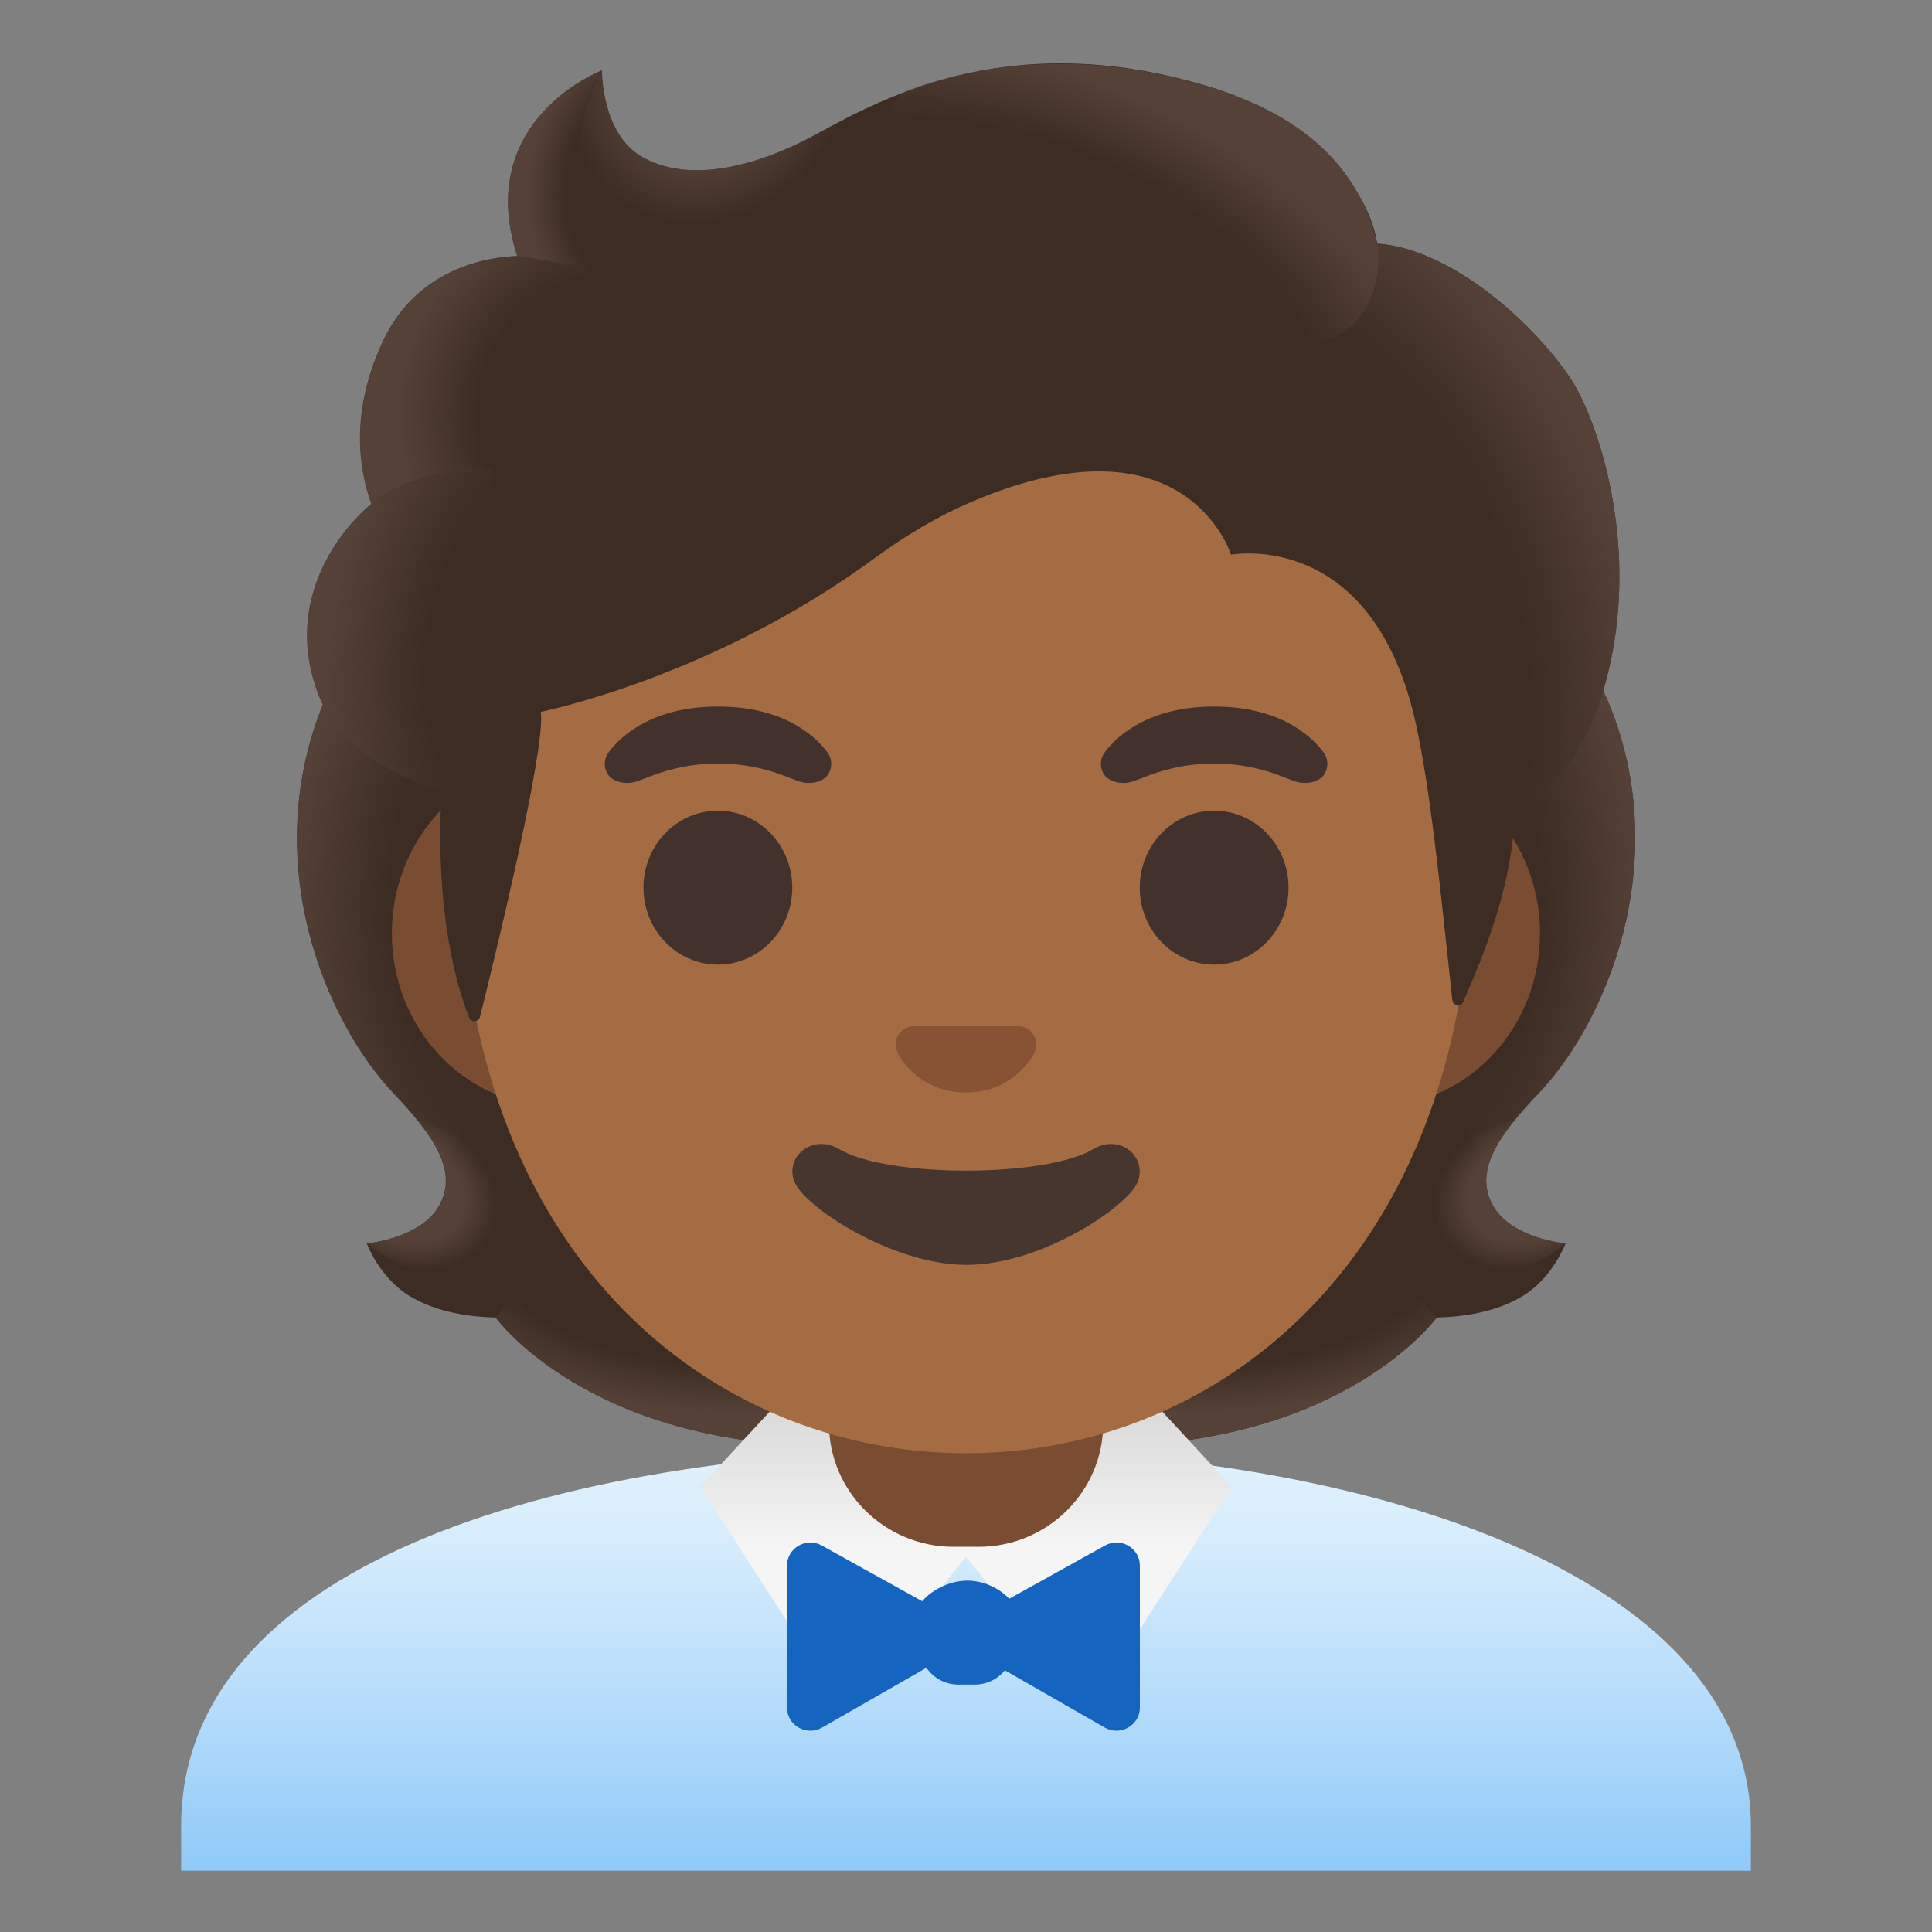 <?xml version="1.0" encoding="utf-8"?>
<!-- Generator: Adobe Illustrator 24.0.3, SVG Export Plug-In . SVG Version: 6.00 Build 0)  -->
<svg version="1.1" id="Layer_1" xmlns="http://www.w3.org/2000/svg" x="0px"
     y="0px"
     viewBox="0 0 128 128" style="enable-background:new 0 0 128 128;" xml:space="preserve">
<rect x="0" y="0" width="128" height="128" fill="#808080" stroke="none"/>
<g id="hairGroup">
	<path id="hair_3_" style="fill:#3C2C23;" d="M98.9,79.85c-1.25-2.27,0.34-4.58,3.06-7.44c4.31-4.54,9-15.07,4.64-25.76
		c0.03-0.06-0.86-1.86-0.83-1.92l-1.79-0.09c-0.57-0.08-20.26-0.12-39.97-0.12s-39.4,0.04-39.97,0.12c0,0-2.65,1.95-2.63,2.01
		c-4.35,10.69,0.33,21.21,4.64,25.76c2.71,2.86,4.3,5.17,3.06,7.44c-1.21,2.21-4.81,2.53-4.81,2.53s0.83,2.26,2.83,3.48
		c1.85,1.13,4.13,1.39,5.7,1.43c0,0,6.15,8.51,22.23,8.51l8.95,0l8.95,0c16.08,0,22.23-8.51,22.23-8.51c1.57-0.04,3.85-0.3,5.7-1.43
		c2-1.22,2.83-3.48,2.83-3.48S100.11,82.06,98.9,79.85z"/>
    <g id="hairHighlights_1_">
		
			<radialGradient id="SVGID_1_" cx="99.638" cy="45.85" r="23.419"
                            gradientTransform="matrix(1 0 0 0.491 -21.055 59.629)" gradientUnits="userSpaceOnUse">
			<stop offset="0.728" style="stop-color:#554138;stop-opacity:0"/>
                <stop offset="1" style="stop-color:#554138"/>
		</radialGradient>
        <path style="fill:url(#SVGID_1_);"
              d="M63.99,95.79v-9.44l28.57-2.26l2.6,3.2c0,0-6.15,8.51-22.23,8.51L63.99,95.79z"/>

        <radialGradient id="SVGID_2_" cx="76.573" cy="49.332" r="6.921"
                        gradientTransform="matrix(-0.906 0.424 -0.314 -0.672 186.513 79.36)"
                        gradientUnits="userSpaceOnUse">
			<stop offset="0.663" style="stop-color:#554138"/>
            <stop offset="1" style="stop-color:#554138;stop-opacity:0"/>
		</radialGradient>
        <path style="fill:url(#SVGID_2_);" d="M95.1,83.16c-4.28-6.5,5.21-8.93,5.21-8.93s0.01,0.01,0.01,0.01
			c-1.65,2.05-2.4,3.84-1.43,5.61c1.21,2.21,4.81,2.53,4.81,2.53S98.79,86.74,95.1,83.16z"/>

        <radialGradient id="SVGID_3_" cx="94.509" cy="68.91" r="30.399"
                        gradientTransform="matrix(-0.075 -0.997 0.831 -0.062 33.494 157.622)"
                        gradientUnits="userSpaceOnUse">
			<stop offset="0.725" style="stop-color:#554138;stop-opacity:0"/>
            <stop offset="1" style="stop-color:#554138"/>
		</radialGradient>
        <path style="fill:url(#SVGID_3_);" d="M106.62,46.65c4.25,10.35-0.22,21.01-4.41,25.51c-0.57,0.62-3.01,3.01-3.57,4.92
			c0,0-9.54-13.31-12.39-21.13c-0.57-1.58-1.1-3.2-1.17-4.88c-0.05-1.26,0.14-2.76,0.87-3.83c0.89-1.31,20.16-1.7,20.16-1.7
			C106.11,45.55,106.62,46.65,106.62,46.65z"/>

        <radialGradient id="SVGID_4_" cx="44.31" cy="68.91" r="30.399"
                        gradientTransform="matrix(0.075 -0.997 -0.831 -0.062 98.274 107.563)"
                        gradientUnits="userSpaceOnUse">
			<stop offset="0.725" style="stop-color:#554138;stop-opacity:0"/>
            <stop offset="1" style="stop-color:#554138"/>
		</radialGradient>
        <path style="fill:url(#SVGID_4_);" d="M21.4,46.65C17.16,57,21.63,67.66,25.81,72.15c0.58,0.62,3.01,3.01,3.57,4.92
			c0,0,9.54-13.31,12.39-21.13c0.58-1.58,1.1-3.2,1.17-4.88c0.05-1.26-0.14-2.76-0.87-3.83c-0.89-1.31-1.93-0.96-3.44-0.96
			c-2.88,0-15.49-0.74-16.47-0.74C22.17,45.55,21.4,46.65,21.4,46.65z"/>

        <radialGradient id="SVGID_5_" cx="49.439" cy="45.85" r="23.419"
                        gradientTransform="matrix(-1 0 0 0.491 98.878 59.629)" gradientUnits="userSpaceOnUse">
			<stop offset="0.728" style="stop-color:#554138;stop-opacity:0"/>
            <stop offset="1" style="stop-color:#554138"/>
		</radialGradient>
        <path style="fill:url(#SVGID_5_);"
              d="M64.03,95.79v-9.44l-28.57-2.26l-2.6,3.2c0,0,6.15,8.51,22.23,8.51L64.03,95.79z"/>

        <radialGradient id="SVGID_6_" cx="26.374" cy="49.332" r="6.921"
                        gradientTransform="matrix(0.906 0.424 0.314 -0.672 -13.024 100.635)"
                        gradientUnits="userSpaceOnUse">
			<stop offset="0.663" style="stop-color:#554138"/>
            <stop offset="1" style="stop-color:#554138;stop-opacity:0"/>
		</radialGradient>
        <path style="fill:url(#SVGID_6_);" d="M32.92,83.16c4.28-6.5-5.21-8.93-5.21-8.93s-0.01,0.01-0.01,0.01
			c1.65,2.05,2.4,3.84,1.43,5.61c-1.21,2.21-4.81,2.53-4.81,2.53S29.23,86.74,32.92,83.16z"/>
	</g>
</g>
    <g id="suit">
	<g>
		<g id="XMLID_116_">
			
				<linearGradient id="SVGID_7_" gradientUnits="userSpaceOnUse" x1="64" y1="32.312" x2="64" y2="4.301"
                                gradientTransform="matrix(1 0 0 -1 0 128)">
				<stop offset="3.200000e-03" style="stop-color:#E3F2FD"/>
                    <stop offset="0.225" style="stop-color:#D6ECFC"/>
                    <stop offset="0.635" style="stop-color:#B4DBFB"/>
                    <stop offset="1" style="stop-color:#90CAF9"/>
			</linearGradient>
            <path style="fill:url(#SVGID_7_);" d="M64.14,96c-0.05,0-0.09,0-0.14,0c-25.65,0.03-52,7.1-52,24.99v2.95h1.5H15h98h1.5h1.5
				v-2.95C116,104.12,89.9,96,64.14,96z"/>
		</g>
	</g>
        <g>
		
			<linearGradient id="SVGID_8_" gradientUnits="userSpaceOnUse" x1="64" y1="16.319" x2="64" y2="34.552"
                            gradientTransform="matrix(1 0 0 -1 0 128)">
			<stop offset="0.5" style="stop-color:#F5F5F5"/>
                <stop offset="1" style="stop-color:#DADADA"/>
		</linearGradient>
            <polygon style="fill:url(#SVGID_8_);" points="75.02,91.38 52.98,91.38 46.39,98.5 55.87,113.19 64,103.15 72.13,113.19
			81.61,98.5 		"/>
	</g>
        <path style="fill:none;" d="M115.36,123.94l0.1-2.77c0-16.81-25.69-25.52-51.55-25.47c-25.62,0.05-51.38,7.67-51.38,25.47
		l-0.1,2.77H115.36z"/>
        <g>
		<g>
			<path style="fill:#1565C0;" d="M64.58,111.61h-1.09c-1.19,0-2.22-0.82-2.5-1.98l-0.42-1.75c-0.38-1.61,1.66-3.16,3.52-3.16
				s3.76,1.53,3.39,3.14l-0.4,1.75C66.82,110.79,65.78,111.61,64.58,111.61z"/>
		</g>
            <path style="fill:#1565C0;" d="M52.14,113.13v-9.4c0-1.17,1.27-1.91,2.3-1.34l8.34,4.63c1.04,0.58,1.06,2.07,0.02,2.66l-8.34,4.78
			C53.42,115.04,52.14,114.31,52.14,113.13z"/>
            <path style="fill:#1565C0;" d="M75.52,113.13v-9.4c0-1.17-1.27-1.91-2.3-1.34l-8.34,4.63c-1.04,0.58-1.06,2.07-0.02,2.66
			l8.34,4.78C74.23,115.04,75.52,114.31,75.52,113.13z"/>
	</g>
</g>
    <g id="neck">
	<path style="fill:#7A4C32;"
          d="M64,84.33h-9.08v9.98c0,4.51,3.7,8.17,8.26,8.17h1.65c4.56,0,8.26-3.66,8.26-8.17v-9.98L64,84.33z"
    />
</g>
    <g id="face">
	<g id="ears">
		<path style="fill:#7A4C32;" d="M91.33,50.43h-7.37H44.04h-7.37c-5.89,0-10.71,5.14-10.71,11.41s4.82,11.41,10.71,11.41h7.37h39.91
			h7.37c5.89,0,10.71-5.14,10.71-11.41S97.22,50.43,91.33,50.43z"/>
	</g>
        <g id="head">
		<path style="fill:#A56C43;" d="M64,11.07L64,11.07L64,11.07c-17.4,0-33.52,18.61-33.52,45.4c0,26.64,16.61,39.81,33.52,39.81
			S97.52,83.1,97.52,56.46C97.52,29.68,81.4,11.07,64,11.07z"/>
	</g>
        <g id="eyebrows">
		<path style="fill:#42312C;" d="M54.8,49.82c-0.93-1.23-3.07-3.01-7.23-3.01s-6.31,1.79-7.23,3.01c-0.41,0.54-0.31,1.17-0.02,1.55
			c0.26,0.35,1.04,0.68,1.9,0.39s2.54-1.16,5.35-1.18c2.81,0.02,4.49,0.89,5.35,1.18c0.86,0.29,1.64-0.03,1.9-0.39
			C55.1,50.99,55.21,50.36,54.8,49.82z"/>
            <path style="fill:#42312C;" d="M87.67,49.82c-0.93-1.23-3.07-3.01-7.23-3.01c-4.16,0-6.31,1.79-7.23,3.01
			c-0.41,0.54-0.31,1.17-0.02,1.55c0.26,0.35,1.04,0.68,1.9,0.39s2.54-1.16,5.35-1.18c2.81,0.02,4.49,0.89,5.35,1.18
			c0.86,0.29,1.64-0.03,1.9-0.39C87.97,50.99,88.08,50.36,87.67,49.82z"/>
	</g>
        <g id="eyes">
		<ellipse style="fill:#42312C;" cx="47.56" cy="58.81" rx="4.93" ry="5.1"/>
            <ellipse style="fill:#42312C;" cx="80.44" cy="58.81" rx="4.93" ry="5.1"/>
	</g>
        <path id="nose" style="fill:#875334;" d="M67.86,68.06c-0.11-0.04-0.21-0.07-0.32-0.08h-7.08c-0.11,0.01-0.22,0.04-0.32,0.08
		c-0.64,0.26-0.99,0.92-0.69,1.63c0.3,0.71,1.71,2.69,4.55,2.69s4.25-1.99,4.55-2.69C68.85,68.98,68.5,68.32,67.86,68.06z"/>
        <path id="mouth" style="fill:#473530;" d="M72.42,76.14c-3.18,1.89-13.63,1.89-16.81,0c-1.83-1.09-3.7,0.58-2.94,2.24
		c0.75,1.63,6.44,5.42,11.37,5.42s10.55-3.79,11.3-5.42C76.09,76.72,74.25,75.05,72.42,76.14z"/>
</g>
    <g id="hairGroup_1_">
	<path id="hair" style="fill:#3C2C23;" d="M104.07,25.11c-2.44-3.69-7.91-8.64-12.82-8.97c-0.79-4.72-5.84-8.72-10.73-10.27
		C67.29,1.68,58.68,6.38,54.06,8.9c-0.96,0.52-7.17,3.97-11.51,1.5c-2.72-1.55-2.67-5.74-2.67-5.74s-8.52,3.25-5.61,12.3
		c-2.93,0.12-6.77,1.36-8.8,5.47c-2.42,4.9-1.56,8.99-0.86,10.95c-2.52,2.14-5.69,6.69-3.52,12.6c1.64,4.45,8.17,6.5,8.17,6.5
		c-0.46,8.01,1.03,12.94,1.82,14.93c0.14,0.35,0.63,0.32,0.72-0.04c0.99-3.97,4.37-17.8,4.03-20.21c0,0,11.35-2.25,22.17-10.22
		c2.2-1.62,4.59-3,7.13-4.01c13.59-5.41,16.43,3.82,16.43,3.82s9.42-1.81,12.26,11.27c1.07,4.9,1.79,12.75,2.4,18.24
		c0.04,0.39,0.57,0.47,0.72,0.11c0.95-2.18,2.85-6.5,3.3-10.91c0.16-1.55,4.34-3.6,6.14-10.26
		C108.79,36.32,105.84,27.78,104.07,25.11z"/>
        <g id="hairHighlights">
		
			<radialGradient id="SVGID_9_" cx="82.019" cy="84.946" r="35.633"
                            gradientTransform="matrix(0.308 0.952 0.706 -0.228 -3.184 -15.605)"
                            gradientUnits="userSpaceOnUse">
			<stop offset="0.699" style="stop-color:#554138;stop-opacity:0"/>
                <stop offset="1" style="stop-color:#554138"/>
		</radialGradient>
            <path style="fill:url(#SVGID_9_);" d="M100.22,55.5c0.16-1.55,4.34-3.6,6.14-10.26c0.19-0.71,0.35-1.43,0.5-2.15
			c1.46-8.09-1.16-15.52-2.79-17.98c-2.26-3.41-7.1-7.89-11.69-8.81c-0.4-0.05-0.79-0.1-1.16-0.12c0,0,0.33,2.15-0.54,3.86
			c-1.12,2.22-3.41,2.75-3.41,2.75C99.24,34.77,98.39,44.79,100.22,55.5z"/>

            <radialGradient id="SVGID_10_" cx="47.28" cy="123.8" r="9.343"
                            gradientTransform="matrix(0.881 0.473 0.56 -1.045 -63.752 111.228)"
                            gradientUnits="userSpaceOnUse">
			<stop offset="0.58" style="stop-color:#554138"/>
                <stop offset="1" style="stop-color:#554138;stop-opacity:0"/>
		</radialGradient>
            <path style="fill:url(#SVGID_10_);" d="M56.95,7.39c-1.1,0.53-2.06,1.06-2.9,1.51c-0.96,0.52-7.17,3.97-11.51,1.5
			c-2.67-1.52-2.67-5.58-2.67-5.72c-1.23,1.57-4.95,12.78,5.93,13.53c4.69,0.32,7.58-3.77,9.3-7.23
			C55.72,9.72,56.69,7.88,56.95,7.39z"/>

            <radialGradient id="SVGID_11_" cx="159.055" cy="62.862" r="28.721"
                            gradientTransform="matrix(-0.938 -0.394 -0.218 0.528 231.039 50.678)"
                            gradientUnits="userSpaceOnUse">
			<stop offset="0.699" style="stop-color:#554138;stop-opacity:0"/>
                <stop offset="1" style="stop-color:#554138"/>
		</radialGradient>
            <path style="fill:url(#SVGID_11_);" d="M79.16,5.47c7.32,1.98,10.89,5.71,12.08,10.68c0.35,1.46,0.77,15.08-25.23-0.4
			c-9.67-5.76-7.03-9.36-5.9-9.77C64.53,4.38,70.96,3.25,79.16,5.47z"/>

            <radialGradient id="SVGID_12_" cx="43.529" cy="115.276" r="8.575"
                            gradientTransform="matrix(1 0 0 -1.223 0 153.742)" gradientUnits="userSpaceOnUse">
			<stop offset="0.702" style="stop-color:#554138;stop-opacity:0"/>
                <stop offset="1" style="stop-color:#554138"/>
		</radialGradient>
            <path style="fill:url(#SVGID_12_);" d="M39.84,4.68c-0.01,0.01-0.03,0.01-0.06,0.03c0,0,0,0-0.01,0
			c-0.93,0.39-8.24,3.78-5.51,12.25l7.78,1.25c-6.89-6.98-2.17-13.55-2.17-13.55S39.85,4.67,39.84,4.68z"/>

            <radialGradient id="SVGID_13_" cx="42.349" cy="100.139" r="16.083"
                            gradientTransform="matrix(-0.966 -0.26 -0.243 0.904 107.598 -51.632)"
                            gradientUnits="userSpaceOnUse">
			<stop offset="0.66" style="stop-color:#554138;stop-opacity:0"/>
                <stop offset="1" style="stop-color:#554138"/>
		</radialGradient>
            <path style="fill:url(#SVGID_13_);" d="M39.07,17.73l-4.81-0.77c-0.19,0-0.83,0.06-1.18,0.11c-2.71,0.38-5.9,1.78-7.63,5.36
			c-1.86,3.86-1.81,7.17-1.3,9.38c0.15,0.74,0.45,1.58,0.45,1.58s2.38-2.26,8.05-2.41L39.07,17.73z"/>

            <radialGradient id="SVGID_14_" cx="38.533" cy="84.609" r="16.886"
                            gradientTransform="matrix(0.991 0.136 0.192 -1.392 -15.841 155.923)"
                            gradientUnits="userSpaceOnUse">
			<stop offset="0.598" style="stop-color:#554138;stop-opacity:0"/>
                <stop offset="1" style="stop-color:#554138"/>
		</radialGradient>
            <path style="fill:url(#SVGID_14_);" d="M24.37,33.58c-2.37,2.1-5.56,6.79-3.21,12.61c1.77,4.39,8.09,6.29,8.09,6.29
			c0,0.02,1.26,0.4,1.91,0.4l1.48-21.9c-3.03,0-5.94,0.91-7.82,2.22C24.85,33.23,24.36,33.55,24.37,33.58z"/>
	</g>
</g>
</svg>

